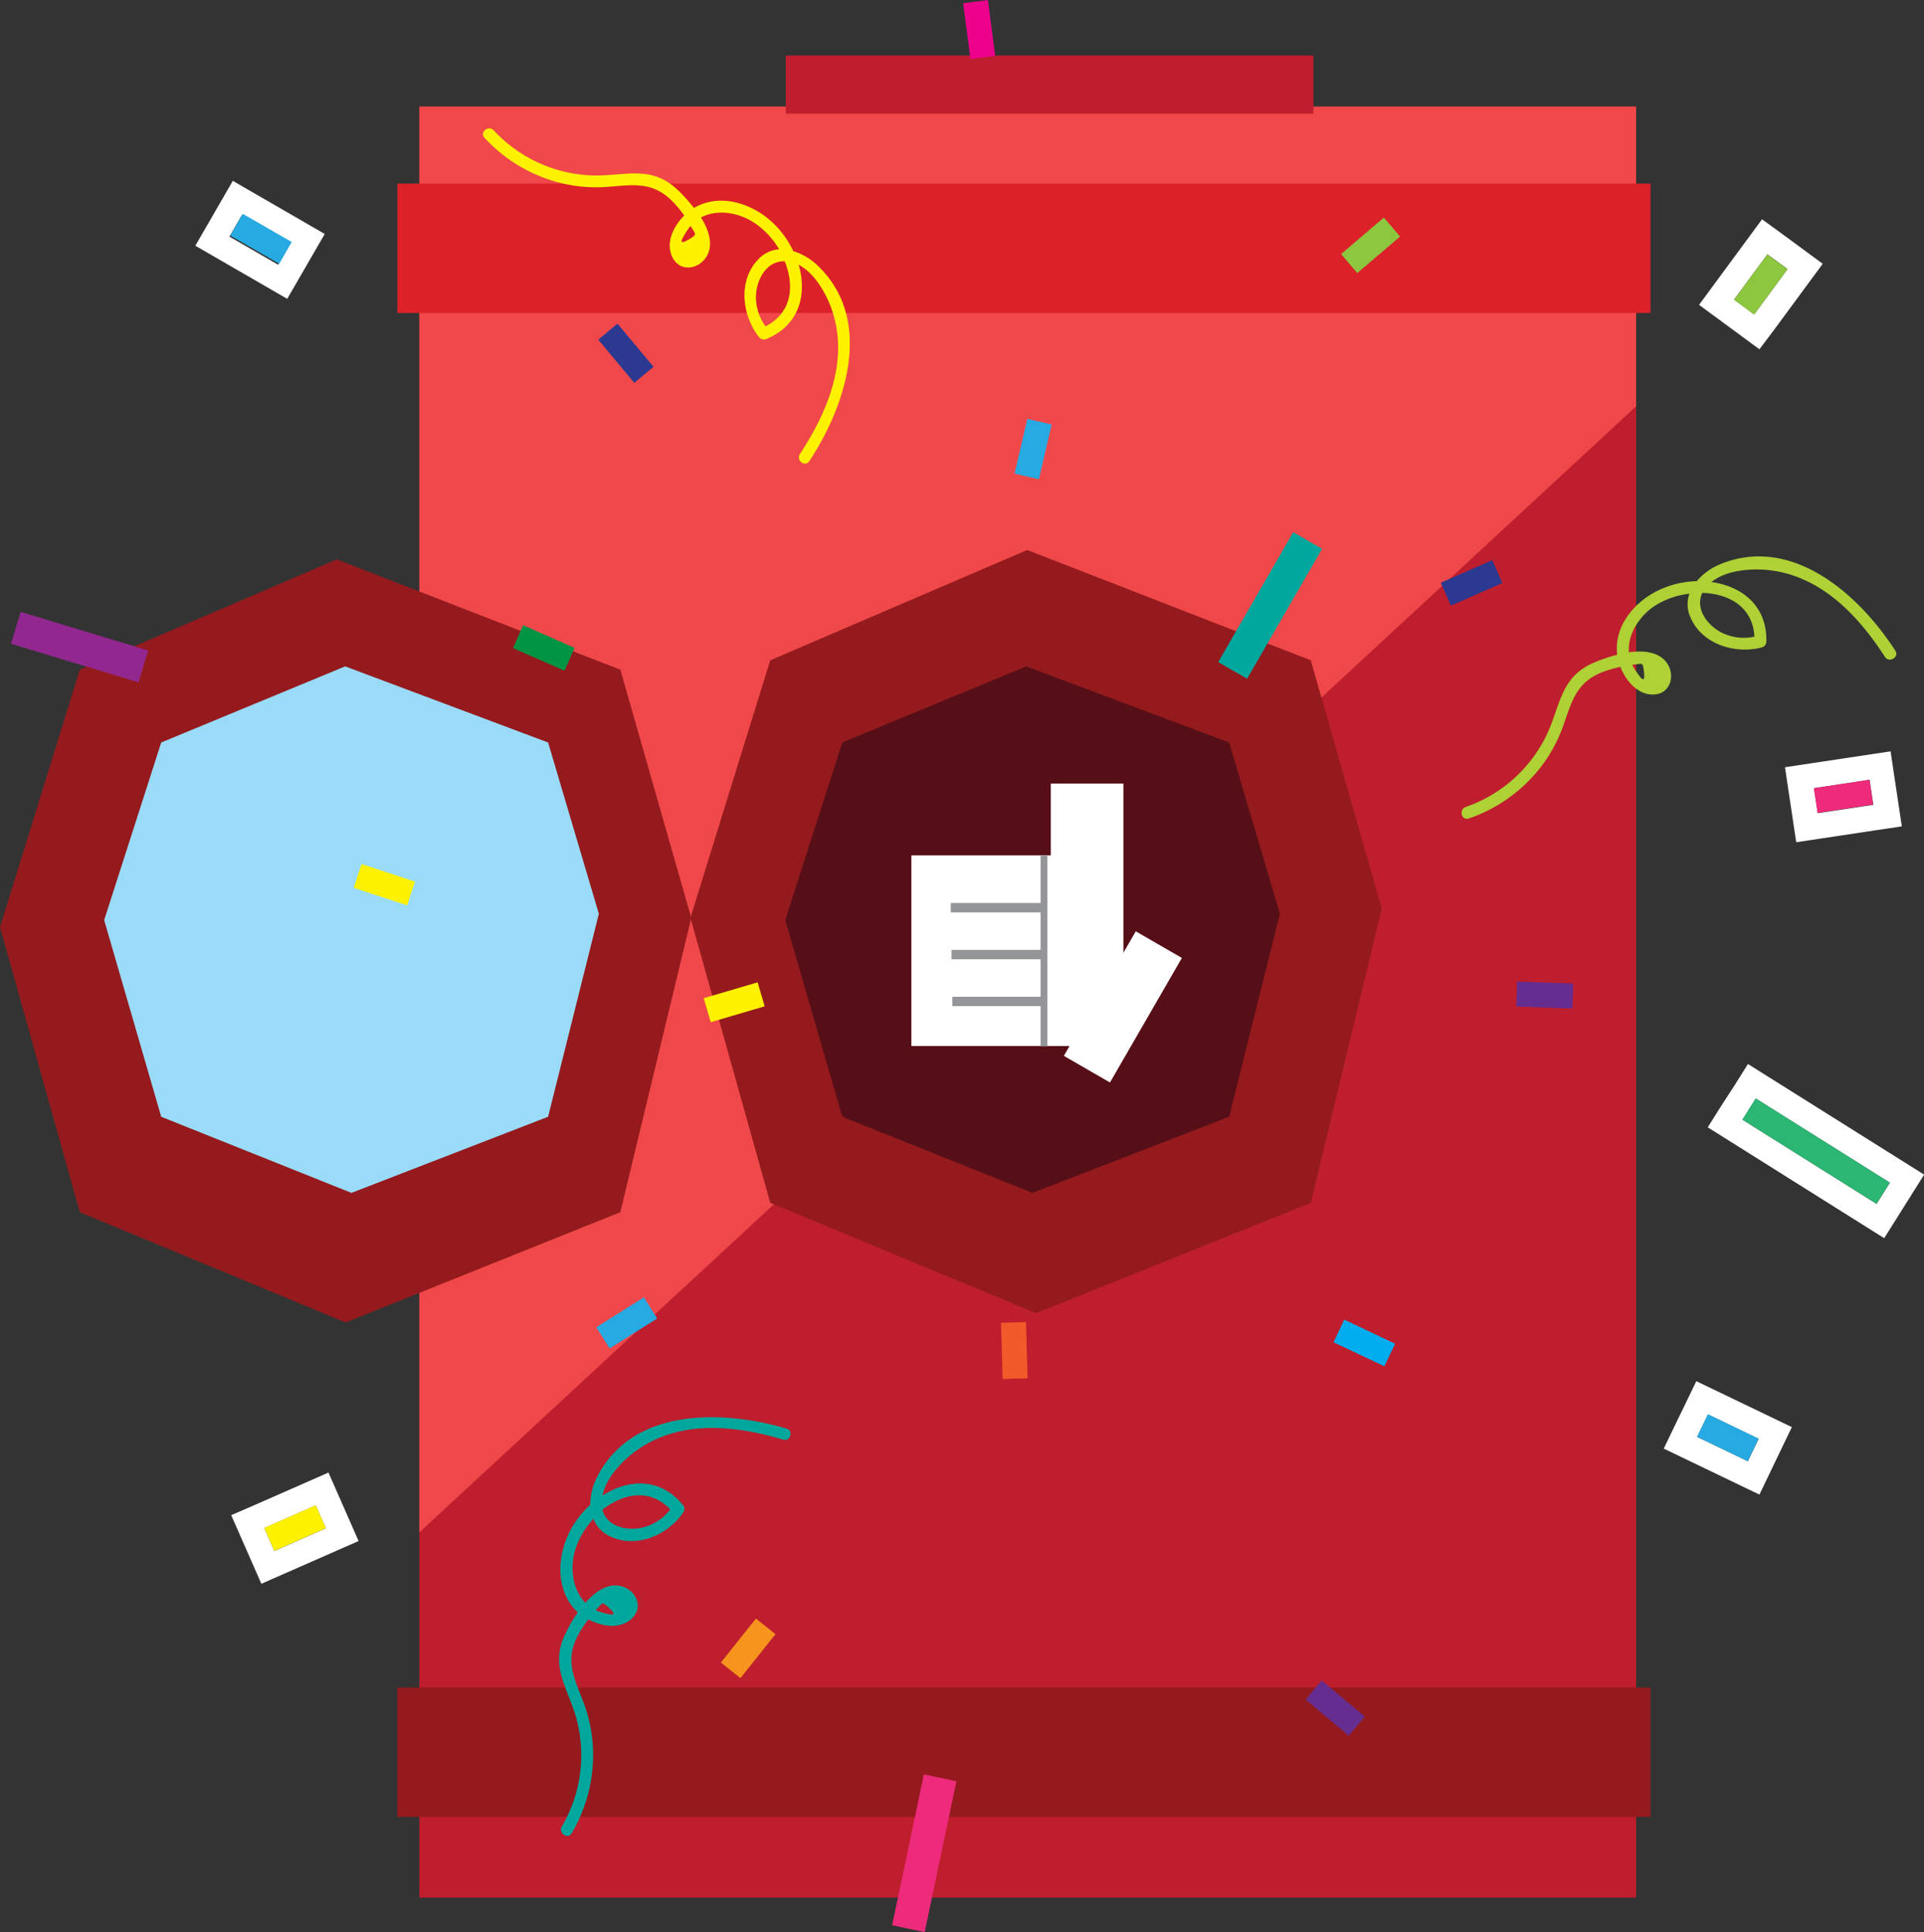 <svg xmlns="http://www.w3.org/2000/svg" viewBox="0 0 307.92 309.16"><rect x="0" y="0" width="307.92" height="309.16" fill="#333333" stroke="none"/><defs><style>.cls-1{fill:#fff;}.cls-2{fill:#be1e2d;}.cls-3{fill:#f0484a;}.cls-4{fill:#941a1d;}.cls-5{fill:#570f17;}.cls-6{fill:#9adbf8;}.cls-7{fill:#dc2129;}.cls-8{fill:#2b3990;}.cls-9{fill:#27aae1;}.cls-10{fill:#8dc63f;}.cls-11{fill:#009444;}.cls-12{fill:#662d91;}.cls-13{fill:#fff200;}.cls-14{fill:#f15a29;}.cls-15{fill:#f7941d;}.cls-16{fill:#ec008c;}.cls-17{fill:#ee2a7b;}.cls-18{fill:#00aeef;}.cls-19{fill:#92278f;}.cls-20{fill:#2bb673;}.cls-21{fill:#00a79d;}.cls-22{fill:#aed136;}.cls-23{fill:#939598;}</style></defs><title>woo</title><g id="Layer_2" data-name="Layer 2"><g id="Layer_7" data-name="Layer 7"><path class="cls-1" d="M282.86,40.69l3.22,2.37-5.34,7.25-3.22-2.37,5.34-7.25M282,35.09l-2.37,3.22-5.34,7.25-2.37,3.22,3.22,2.37,3.22,2.37,3.22,2.37L284,52.68l5.34-7.25,2.37-3.22-3.22-2.37-3.22-2.37L282,35.09Z"/><path class="cls-1" d="M273.35,226.33l8.11,3.9-1.73,3.6-8.11-3.9,1.73-3.6M271.48,221l-1.73,3.6L268,228.2l-1.73,3.6,3.6,1.73,8.11,3.9,3.6,1.73,1.73-3.6,1.73-3.6,1.73-3.6-3.6-1.73-8.11-3.9-3.6-1.73Z"/><path class="cls-1" d="M38.72,34.4l7.79,4.5-2,3.46-7.79-4.5,2-3.46m-1.46-5.46-2,3.46-2,3.46-2,3.46,3.46,2,7.79,4.5,3.46,2,2-3.46,2-3.46,2-3.46-3.46-2-7.79-4.5-3.46-2Z"/><path class="cls-1" d="M50.54,240.89l1.61,3.66-8.24,3.62-1.61-3.66,8.24-3.62m2.06-5.27-3.66,1.61-8.24,3.62L37,242.45l1.61,3.66,1.61,3.66,1.61,3.66,3.66-1.61,8.24-3.62,3.66-1.61-1.61-3.66-1.61-3.66-1.61-3.66Z"/><path class="cls-1" d="M299.21,124.78l.6,4-8.9,1.34-.6-4,8.9-1.34m3.36-4.55-4,.6-8.9,1.34-4,.6.6,4,.6,4,.6,4,4-.6,8.9-1.34,4-.6-.6-4-.6-4-.6-4Z"/><path class="cls-1" d="M281,175.78l21.46,13.47-2.13,3.39-21.46-13.47,2.13-3.39m-1.26-5.51-2.13,3.39L275.44,177l-2.13,3.39,3.39,2.13L298.16,196l3.39,2.13,2.13-3.39,2.13-3.39,2.13-3.39-3.39-2.13-21.46-13.47-3.39-2.13Z"/><rect class="cls-2" x="67.11" y="17.06" width="194.74" height="286.59"/><polygon class="cls-3" points="67.11 245.21 261.85 65.01 261.85 17.06 67.11 17.06 67.11 245.21"/><rect class="cls-4" x="63.6" y="270.04" width="200.55" height="20.7"/><polygon class="cls-4" points="209.78 192.47 165.81 210.12 123.27 192.47 110.5 146.86 123.27 105.66 164.4 88.01 209.78 105.66 221.13 145.39 209.78 192.47"/><polygon class="cls-4" points="99.28 193.97 55.31 211.62 12.77 193.97 0 148.36 12.77 107.16 53.9 89.51 99.28 107.16 110.63 146.89 99.28 193.97"/><polygon class="cls-5" points="196.72 178.7 165.25 190.88 134.8 178.7 125.67 147.23 134.8 118.81 164.24 106.63 196.72 118.81 204.84 146.22 196.72 178.7"/><polygon class="cls-6" points="87.72 178.7 56.25 190.88 25.8 178.7 16.67 147.23 25.8 118.81 55.24 106.63 87.72 118.81 95.84 146.22 87.72 178.7"/><rect class="cls-2" x="125.76" y="8.88" width="84.44" height="9.31"/><rect class="cls-7" x="63.6" y="29.38" width="200.55" height="20.7"/><rect class="cls-8" x="98.17" y="52.02" width="4" height="9" transform="translate(-12.96 77.28) rotate(-39.83)"/><rect class="cls-9" x="163.34" y="67.36" width="4" height="9" transform="translate(20.61 -35.63) rotate(13.11)"/><rect class="cls-10" x="279.81" y="41" width="4" height="9" transform="translate(81.93 -158.3) rotate(36.39)"/><rect class="cls-11" x="85.03" y="99.17" width="4" height="9" transform="translate(-42.89 141.66) rotate(-66.28)"/><rect class="cls-12" x="211.7" y="268.81" width="4" height="9" transform="translate(560.42 285.48) rotate(130.03)"/><rect class="cls-13" x="115.49" y="155.87" width="4" height="9" transform="translate(238.2 2.41) rotate(73.61)"/><rect class="cls-14" x="160.34" y="211.6" width="4" height="9" transform="translate(330.9 427.39) rotate(178.33)"/><rect class="cls-15" x="117.76" y="259.27" width="4" height="9" transform="translate(48.97 544.67) rotate(-141.44)"/><rect class="cls-9" x="274.54" y="225.59" width="4" height="9" transform="translate(603.78 80.66) rotate(115.7)"/><rect class="cls-9" x="98.3" y="207.17" width="4" height="9" transform="translate(-25.36 409.35) rotate(-122.2)"/><rect class="cls-10" x="217.35" y="34.75" width="4" height="9" transform="translate(106.84 -153.09) rotate(49.53)"/><rect class="cls-16" x="154.71" y="0.22" width="4" height="9" transform="translate(0.7 20.26) rotate(-7.41)"/><rect class="cls-9" x="39.62" y="33.88" width="4" height="9" transform="matrix(0.5, -0.87, 0.87, 0.5, -12.43, 55.23)"/><rect class="cls-8" x="233.53" y="88.76" width="4" height="9" transform="translate(244.79 346.42) rotate(-113.7)"/><rect class="cls-13" x="45.23" y="240.03" width="4" height="9" transform="translate(-157.7 386.05) rotate(-113.7)"/><rect class="cls-13" x="59.5" y="137.06" width="4" height="9" transform="translate(-92.18 155.75) rotate(-71.79)"/><rect class="cls-17" x="293.06" y="122.93" width="4" height="9" transform="translate(377.02 -183.34) rotate(81.42)"/><rect class="cls-18" x="216.33" y="210.37" width="4" height="9" transform="translate(506.04 109.69) rotate(115.37)"/><rect class="cls-12" x="245.25" y="154.73" width="4" height="9" transform="translate(415.03 -82.29) rotate(92.01)"/><rect class="cls-19" x="2.08" y="100.88" width="21.33" height="5.33" transform="translate(30.52 0.75) rotate(16.83)"/><rect class="cls-20" x="277.95" y="182.21" width="25.33" height="4" transform="translate(142.4 -126.31) rotate(32.11)"/><rect class="cls-21" x="200.62" y="84.88" width="5.33" height="24" transform="translate(75.67 -88.66) rotate(30)"/><rect class="cls-17" x="145.28" y="284.21" width="5.33" height="24.67" transform="translate(64.25 -24.12) rotate(11.89)"/><path class="cls-21" d="M125.89,228.6c-10.2-3-24.57-3.41-30.28,7.65a9.94,9.94,0,0,0-1.14,4.54,14.85,14.85,0,0,0-4,5.93c-1.36,3.82-1.11,8.41,2,11.28a25.46,25.46,0,0,0-2,3.46c-2.5,5.12.35,8.5,1.74,13.39a22.54,22.54,0,0,1-2.29,17.42c-.61,1.06,1,2.14,1.57,1.08a24.68,24.68,0,0,0,3.4-13.87,23.75,23.75,0,0,0-1.52-7.11c-1.58-4.12-3.12-6.94-.55-11.25a20.88,20.88,0,0,1,1.34-2c2.26,1.22,5.3,1.65,7.12-.3s.23-4.71-2.22-5.08c-2-.3-3.85,1-5.37,2.73-2-2-2.48-5.36-1.71-8.2a13.15,13.15,0,0,1,3-5.24,5,5,0,0,0,2.39,2.67c4.25,2.26,9.48,0,12-3.7a1,1,0,0,0-.06-1.16c-3.68-4.51-8.81-4.16-12.87-1.53.58-3.09,3.6-6,5.89-7.53,6.91-4.61,15.47-3.67,23-1.41C126.44,230.75,127.07,228.95,125.89,228.6ZM95.48,257.52c1-1.06.8-1.32,2-.22,1.7,1.56-.1,1-1.14.72a6.24,6.24,0,0,1-1-.36Zm11.8-16a8,8,0,0,1-4.51,2.93c-2.47.55-5.64-.16-6.35-2.87C99.68,239,104,238.07,107.28,241.54Z"/><path class="cls-13" d="M129.53,73.78c5.86-8.89,10.36-22.54,1.42-31.2a9.94,9.94,0,0,0-4-2.4,14.85,14.85,0,0,0-4.51-5.58c-3.26-2.4-7.73-3.49-11.38-1.32a25.46,25.46,0,0,0-2.72-3c-4.18-3.87-8.24-2.12-13.32-2.2a22.54,22.54,0,0,1-16-7.22c-.83-.89-2.32.3-1.48,1.19a24.68,24.68,0,0,0,12.3,7.26,23.75,23.75,0,0,0,7.24.6c4.4-.32,7.55-1,10.93,2.72a20.88,20.88,0,0,1,1.5,1.85c-1.82,1.81-3.11,4.6-1.77,6.91s4.44,1.58,5.51-.66c.86-1.82.15-4-1.06-5.93,2.5-1.35,5.85-.83,8.34.73a13.15,13.15,0,0,1,4.16,4.36,5,5,0,0,0-3.25,1.52c-3.39,3.42-2.73,9.07.07,12.57a1,1,0,0,0,1.13.27c5.38-2.22,6.53-7.23,5.18-11.88,2.79,1.45,4.71,5.18,5.51,7.81,2.42,7.94-1,15.87-5.29,22.45C127.32,73.68,128.86,74.8,129.53,73.78ZM110.62,36.31c.73,1.26,1,1.15-.37,2-2,1.18-.92-.38-.36-1.3a6.24,6.24,0,0,1,.63-.85Zm11.89,15.91A8,8,0,0,1,121,47.06c.19-2.53,1.78-5.35,4.58-5.25C127.17,45.68,126.79,50.05,122.51,52.22Z"/><path class="cls-22" d="M303.34,104.13c-5.78-8.94-16.46-18.56-28-13.86A9.94,9.94,0,0,0,271.54,93a14.85,14.85,0,0,0-6.93,1.88c-3.51,2-6.31,5.67-5.79,9.89a25.46,25.46,0,0,0-3.81,1.3c-5.22,2.27-5.26,6.69-7.38,11.31a22.54,22.54,0,0,1-13.06,11.75c-1.15.41-.66,2.25.5,1.84a24.68,24.68,0,0,0,11.6-8.33,23.75,23.75,0,0,0,3.47-6.39c1.48-4.16,2.14-7.31,6.89-8.91a20.88,20.88,0,0,1,2.3-.63c.93,2.39,3,4.7,5.61,4.4s3.23-3.43,1.61-5.31c-1.32-1.52-3.58-1.74-5.85-1.42-.23-2.83,1.59-5.69,4-7.35A13.15,13.15,0,0,1,270.38,95a5,5,0,0,0,.08,3.59c1.76,4.48,7.21,6.15,11.53,5a1,1,0,0,0,.7-.92c.13-5.82-4-8.88-8.79-9.53,2.45-2,6.64-2.22,9.37-1.89,8.24,1,14.14,7.26,18.42,13.89C302.36,106.12,304,105.16,303.34,104.13Zm-41.91,2.23c1.45-.16,1.47-.49,1.67,1.14.28,2.3-.72.69-1.34-.19a6.24,6.24,0,0,1-.52-.92Zm19.35-4.48a8,8,0,0,1-5.34-.7c-2.23-1.19-4.18-3.78-3-6.31C276.68,95,280.52,97.08,280.78,101.88Z"/></g><g id="Layer_8" data-name="Layer 8"><rect class="cls-1" x="168.17" y="125.38" width="11.62" height="42"/><rect class="cls-1" x="145.86" y="136.88" width="26.92" height="30.5"/><rect class="cls-1" x="168.2" y="156.86" width="23.01" height="8.52" transform="translate(-49.68 236.19) rotate(-60)"/><rect class="cls-23" x="152.16" y="144.5" width="14.5" height="1.5"/><rect class="cls-23" x="152.28" y="152" width="14.5" height="1.5"/><rect class="cls-23" x="151.83" y="151.66" width="30.5" height="1.08" transform="translate(14.88 319.27) rotate(-90)"/><rect class="cls-23" x="152.41" y="159.5" width="14.5" height="1.5"/></g></g></svg>